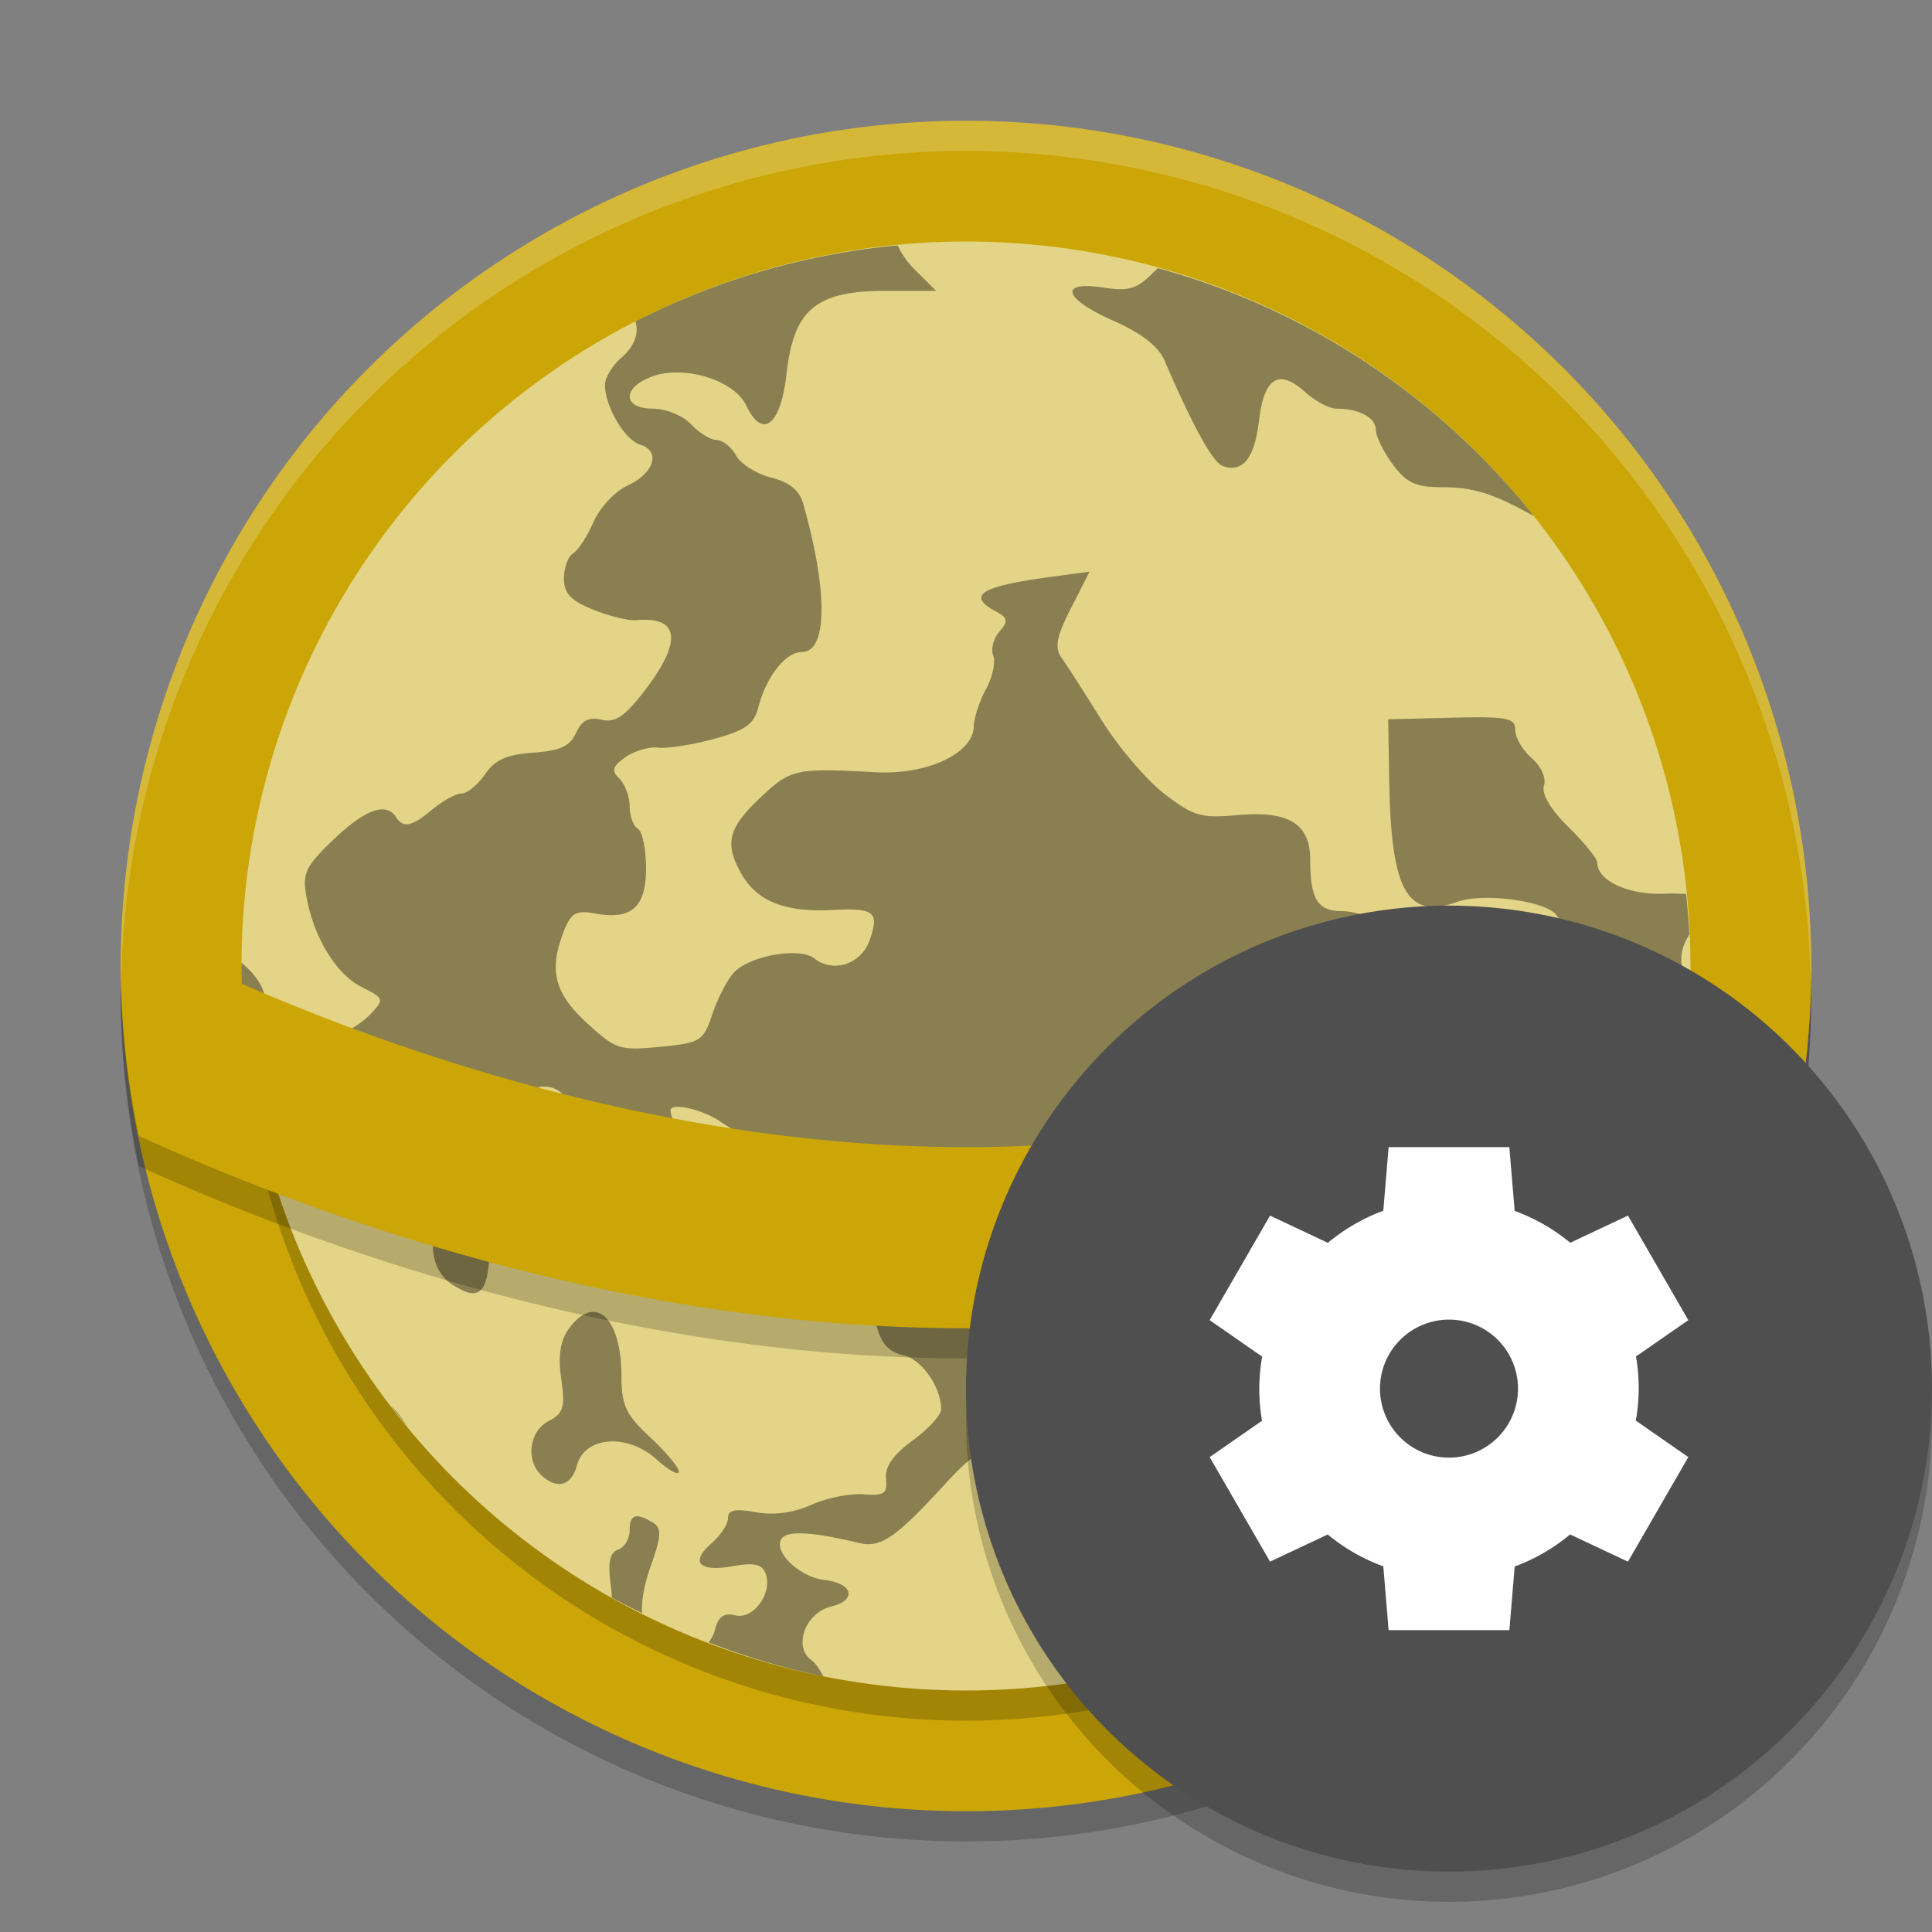 <svg xmlns="http://www.w3.org/2000/svg" width="64" height="64" version="1"><rect width="100%" height="100%" fill="#808080" stroke="none"/><defs>
<linearGradient id="ucPurpleBlue" x1="0%" y1="0%" x2="100%" y2="100%">
  <stop offset="0%" style="stop-color:#B794F4;stop-opacity:1"/>
  <stop offset="100%" style="stop-color:#4299E1;stop-opacity:1"/>
</linearGradient>
</defs>
 <circle style="opacity:0.2" cx="32" cy="33" r="28"/>
 <circle style="fill:#cba606" cx="32" cy="32" r="28"/>
 <circle style="opacity:0.2" cx="32" cy="33" r="24"/>
 <circle style="fill:#e4d487" cx="32" cy="32" r="24"/>
 <path style="opacity:0.4" d="m 29.733,8.129 a 24,24 0 0 0 -8.686,2.52 c 0.121,0.384 -0.02,0.817 -0.462,1.2 -0.299,0.259 -0.544,0.662 -0.544,0.898 0,0.72 0.65,1.825 1.17,1.985 0.69,0.214 0.458,0.95 -0.43,1.357 -0.41,0.188 -0.916,0.731 -1.122,1.205 -0.208,0.475 -0.512,0.943 -0.678,1.04 -0.164,0.098 -0.3,0.469 -0.3,0.826 0,0.498 0.228,0.739 0.976,1.038 0.535,0.215 1.176,0.371 1.424,0.347 1.429,-0.134 1.529,0.698 0.28,2.326 -0.664,0.864 -0.983,1.081 -1.435,0.972 -0.421,-0.101 -0.652,0.018 -0.844,0.436 -0.202,0.443 -0.533,0.593 -1.422,0.654 -0.875,0.061 -1.266,0.239 -1.594,0.718 -0.24,0.349 -0.586,0.632 -0.769,0.632 -0.184,0 -0.616,0.235 -0.961,0.521 -0.701,0.582 -0.975,0.641 -1.221,0.26 -0.325,-0.504 -1.026,-0.25 -2.07,0.75 -0.923,0.883 -1.035,1.12 -0.895,1.886 0.248,1.364 0.988,2.575 1.833,2.998 0.737,0.368 0.752,0.408 0.305,0.881 -0.257,0.272 -0.698,0.564 -0.98,0.649 -0.812,0.247 -0.355,0.557 1.095,0.742 1.484,0.188 1.945,0.726 1.252,1.459 -0.387,0.409 -0.365,0.486 0.255,0.875 1.212,0.761 2.176,0.295 1.038,-0.502 -0.731,-0.512 -0.22,-0.721 0.853,-0.349 0.856,0.296 1.025,0.28 1.53,-0.16 1.038,-0.899 2.166,0.431 1.217,1.434 -0.604,0.64 -0.421,1.41 0.361,1.517 0.346,0.047 1.063,0.368 1.596,0.715 0.533,0.346 1.114,0.63 1.289,0.63 0.175,0 0.67,0.352 1.099,0.781 0.871,0.87 1.355,0.98 1.601,0.367 0.295,-0.737 0.176,-1.117 -0.619,-1.985 -0.632,-0.691 -1.661,-2.527 -1.661,-2.968 0,-0.271 1.045,-0.041 1.631,0.359 0.366,0.251 0.959,0.574 1.318,0.72 0.382,0.156 0.778,0.641 0.959,1.171 0.282,0.833 0.394,0.905 1.392,0.905 h 1.085 l 0.164,1.95 c 0.197,2.346 0.385,2.821 1.19,3.014 0.593,0.143 1.225,1.061 1.225,1.778 0,0.191 -0.426,0.659 -0.947,1.039 -0.646,0.472 -0.924,0.872 -0.881,1.265 0.054,0.491 -0.058,0.568 -0.752,0.516 -0.448,-0.034 -1.225,0.124 -1.724,0.349 -0.592,0.266 -1.232,0.352 -1.834,0.244 C 24.35,49.97 24.116,50.018 24.116,50.288 c 0,0.199 -0.242,0.571 -0.538,0.828 -0.73,0.632 -0.428,0.967 0.692,0.766 0.696,-0.125 0.967,-0.07 1.087,0.23 0.256,0.637 -0.392,1.549 -0.994,1.399 -0.382,-0.096 -0.564,0.035 -0.683,0.485 -0.041,0.16 -0.116,0.295 -0.206,0.41 a 24,24 0 0 0 3.798,1.122 c -0.12,-0.229 -0.257,-0.438 -0.39,-0.532 -0.618,-0.437 -0.204,-1.572 0.647,-1.776 0.868,-0.209 0.731,-0.772 -0.212,-0.88 -0.827,-0.094 -1.706,-0.931 -1.43,-1.36 0.186,-0.287 0.977,-0.245 2.576,0.134 0.722,0.17 1.216,-0.173 2.89,-2.004 0.968,-1.061 1.714,-1.502 2.531,-1.502 0.312,0 1.424,-0.287 2.473,-0.637 1.98,-0.664 2.754,-0.64 2.681,0.084 -0.151,1.505 0.817,1.454 2.395,-0.122 0.658,-0.656 1.259,-1.132 1.337,-1.057 0.301,0.289 -0.241,1.697 -0.875,2.267 -0.803,0.722 -0.842,1.178 -0.136,1.54 0.386,0.199 0.551,0.601 0.612,1.505 l 0.082,1.234 h 1.003 c 0.352,0 0.643,0.048 0.878,0.138 a 24,24 0 0 0 11.628,-19.807 c -0.367,-0.785 -0.341,-1.259 0,-1.793 a 24,24 0 0 0 -0.108,-1.345 c -0.218,-0.011 -0.442,-0.02 -0.698,-0.01 -1.21,0.05 -2.245,-0.426 -2.245,-1.033 0,-0.128 -0.43,-0.658 -0.954,-1.175 -0.595,-0.586 -0.9,-1.104 -0.811,-1.373 0.082,-0.245 -0.094,-0.64 -0.403,-0.907 -0.301,-0.262 -0.548,-0.682 -0.548,-0.934 0,-0.402 -0.256,-0.452 -2.105,-0.408 l -2.105,0.052 0.036,2.075 c 0.062,3.634 0.604,4.577 2.273,3.968 0.764,-0.28 2.642,-0.068 3.176,0.355 0.193,0.154 0.473,0.71 0.62,1.238 0.149,0.527 0.698,1.44 1.224,2.027 1.063,1.19 1.146,1.655 0.536,3.052 -0.532,1.219 -1.105,1.079 -0.991,-0.244 l 0.084,-0.984 -0.9,0.168 c -0.498,0.095 -1.122,0.462 -1.402,0.826 -0.398,0.517 -0.584,0.593 -0.883,0.356 -0.209,-0.166 -0.378,-0.515 -0.378,-0.774 0,-0.259 -0.257,-0.547 -0.569,-0.642 -0.313,-0.095 -0.742,-0.566 -0.952,-1.05 -0.337,-0.773 -0.329,-1.009 0.064,-1.948 0.397,-0.952 0.401,-1.109 0.035,-1.46 -0.336,-0.322 -0.51,-0.332 -0.952,-0.067 -0.444,0.265 -0.654,0.246 -1.182,-0.108 -0.352,-0.236 -0.967,-0.432 -1.366,-0.432 -0.81,0 -1.055,-0.394 -1.055,-1.697 0,-1.204 -0.718,-1.64 -2.426,-1.483 -1.186,0.109 -1.447,0.031 -2.404,-0.706 -0.592,-0.455 -1.525,-1.549 -2.077,-2.435 -0.552,-0.886 -1.146,-1.811 -1.32,-2.056 -0.25,-0.354 -0.188,-0.694 0.3,-1.657 l 0.617,-1.212 -1.303,0.176 c -2.318,0.313 -2.788,0.613 -1.79,1.148 0.389,0.208 0.406,0.314 0.106,0.661 -0.197,0.226 -0.289,0.584 -0.204,0.797 0.085,0.211 -0.023,0.71 -0.239,1.108 -0.217,0.398 -0.398,0.956 -0.406,1.243 -0.023,0.894 -1.554,1.606 -3.26,1.511 -2.585,-0.143 -2.795,-0.102 -3.713,0.75 -1.147,1.066 -1.295,1.561 -0.761,2.55 0.517,0.96 1.436,1.343 3.028,1.264 1.423,-0.071 1.584,0.055 1.259,0.996 -0.277,0.799 -1.206,1.106 -1.836,0.607 -0.485,-0.385 -2.156,-0.088 -2.669,0.476 -0.215,0.235 -0.534,0.854 -0.708,1.373 -0.3,0.895 -0.388,0.95 -1.732,1.08 -1.342,0.131 -1.471,0.088 -2.436,-0.802 -1.076,-0.991 -1.259,-1.75 -0.74,-3.055 0.23,-0.578 0.401,-0.673 1.015,-0.56 1.217,0.222 1.697,-0.2 1.697,-1.5 0,-0.63 -0.122,-1.219 -0.272,-1.308 -0.149,-0.089 -0.271,-0.422 -0.271,-0.743 0,-0.32 -0.154,-0.733 -0.34,-0.914 -0.272,-0.264 -0.233,-0.406 0.202,-0.713 0.298,-0.21 0.787,-0.352 1.087,-0.316 0.299,0.036 1.126,-0.094 1.837,-0.287 1.028,-0.277 1.331,-0.487 1.47,-1.028 0.264,-1.027 0.908,-1.852 1.448,-1.852 0.853,0 0.871,-2.006 0.042,-4.925 -0.122,-0.431 -0.46,-0.704 -1.055,-0.852 -0.482,-0.12 -1.007,-0.449 -1.165,-0.732 -0.157,-0.283 -0.446,-0.513 -0.642,-0.513 -0.196,0 -0.578,-0.234 -0.848,-0.52 -0.272,-0.288 -0.835,-0.52 -1.264,-0.52 -1.014,0 -1.031,-0.698 -0.025,-1.066 1.062,-0.389 2.716,0.121 3.115,0.961 0.541,1.139 1.142,0.664 1.336,-1.057 0.239,-2.128 0.973,-2.74 3.288,-2.74 h 1.664 l -0.73,-0.729 C 30.052,8.68 29.864,8.402 29.733,8.129 Z m 8.628,0.755 c -0.047,0.042 -0.092,0.077 -0.138,0.124 -0.557,0.568 -0.818,0.649 -1.679,0.518 -1.502,-0.229 -1.309,0.376 0.354,1.106 0.899,0.395 1.477,0.845 1.674,1.301 0.948,2.198 1.601,3.381 1.928,3.501 0.662,0.244 1.057,-0.245 1.205,-1.495 0.169,-1.434 0.654,-1.738 1.525,-0.954 0.338,0.304 0.811,0.553 1.05,0.553 0.745,0 1.296,0.299 1.296,0.703 0,0.213 0.252,0.726 0.56,1.141 0.455,0.611 0.763,0.757 1.613,0.757 1.043,0 1.682,0.196 2.988,0.917 0.02,0.011 0.041,0.014 0.061,0.025 A 24,24 0 0 0 38.361,8.884 Z M 8.005,31.897 a 24,24 0 0 0 -0.005,0.103 24,24 0 0 0 0.469,4.61 c 0.87,0.354 1.11,0.214 1.2,-0.595 0.047,-0.419 0.265,-0.893 0.488,-1.057 0.343,-0.253 0.281,-0.383 -0.422,-0.863 -0.455,-0.311 -0.904,-0.853 -0.996,-1.205 -0.089,-0.341 -0.391,-0.713 -0.734,-0.994 z m 7.554,7.933 c -0.224,-0.023 -0.495,0.097 -0.795,0.385 -0.635,0.607 -0.539,1.828 0.18,2.31 0.824,0.553 1.142,0.392 1.247,-0.628 0.128,-1.258 -0.14,-2.016 -0.632,-2.068 z m 4.073,3.629 c -0.245,0.008 -0.515,0.184 -0.785,0.553 -0.287,0.391 -0.365,0.896 -0.256,1.663 0.136,0.943 0.077,1.145 -0.416,1.398 -0.635,0.324 -0.77,1.289 -0.251,1.786 0.516,0.494 1.008,0.365 1.186,-0.312 0.252,-0.965 1.664,-1.078 2.629,-0.211 0.412,0.37 0.748,0.557 0.748,0.415 0,-0.142 -0.428,-0.656 -0.952,-1.141 -0.8,-0.744 -0.949,-1.061 -0.949,-2.018 0,-1.351 -0.414,-2.149 -0.954,-2.132 z m -6.689,3.098 a 24,24 0 0 0 0.555,0.701 c -0.164,-0.253 -0.35,-0.496 -0.555,-0.701 z m 8.088,3.684 c -0.121,0.042 -0.173,0.194 -0.173,0.462 0,0.271 -0.173,0.556 -0.384,0.632 -0.281,0.103 -0.346,0.428 -0.238,1.205 0.02,0.145 0.026,0.262 0.034,0.383 a 24,24 0 0 0 0.998,0.512 c -0.017,-0.415 0.059,-0.904 0.276,-1.516 0.368,-1.039 0.382,-1.3 0.082,-1.482 -0.281,-0.17 -0.473,-0.239 -0.595,-0.197 z"/>
 <path style="opacity:0.2" d="M 59.953,31.676 C 58.481,32.476 46.107,39 32,39 17.925,39 5.587,32.513 4.066,31.688 A 28,28 0 0 0 4,33 28,28 0 0 0 4.602,38.629 C 10.047,41.111 20.373,45 32,45 43.65,45 53.993,41.095 59.43,38.613 A 28,28 0 0 0 60,33 28,28 0 0 0 59.953,31.676 Z"/>
 <path style="fill:#cba606" d="M 59.953,30.676 C 58.481,31.476 46.107,38 32,38 17.925,38 5.587,31.513 4.066,30.688 A 28,28 0 0 0 4,32 28,28 0 0 0 4.602,37.629 C 10.047,40.111 20.373,44 32,44 43.65,44 53.993,40.095 59.43,37.613 A 28,28 0 0 0 60,32 28,28 0 0 0 59.953,30.676 Z"/>
 <path style="opacity:0.2;fill:#ffffff" d="M 32 4 A 28 28 0 0 0 4 32 A 28 28 0 0 0 4.018 32.492 A 28 28 0 0 1 32 5 A 28 28 0 0 1 59.975 32.492 A 28 28 0 0 0 60 32 A 28 28 0 0 0 32 4 z"/>
 <path style="opacity:0.2;fill-rule:evenodd" d="M 63.958,45.848 A 16,16 0 0 1 48,61 16,16 0 0 1 32.042,46.152 16,16 0 0 0 32,47 16,16 0 0 0 48,63 16,16 0 0 0 64,47 16,16 0 0 0 63.958,45.848 Z"/>
 <circle style="fill:#4f4f4f" cx="48" cy="46" r="16"/>
 <path style="fill:#ffffff" d="m 46,38 -0.176,2.107 a 6.286,6.286 0 0 0 -1.837,1.063 l -1.915,-0.902 -2,3.464 1.739,1.208 a 6.286,6.286 0 0 0 -0.096,1.06 6.286,6.286 0 0 0 0.091,1.065 l -1.734,1.203 2,3.464 1.911,-0.9 a 6.286,6.286 0 0 0 1.841,1.056 l 0.176,2.112 h 4 l 0.176,-2.107 a 6.286,6.286 0 0 0 1.837,-1.063 l 1.915,0.902 2,-3.464 -1.739,-1.208 a 6.286,6.286 0 0 0 0.096,-1.06 6.286,6.286 0 0 0 -0.091,-1.065 l 1.734,-1.203 -2,-3.464 -1.911,0.9 a 6.286,6.286 0 0 0 -1.842,-1.056 l -0.176,-2.112 h -4 z m 2,5.714 a 2.286,2.286 0 0 1 2.286,2.286 A 2.286,2.286 0 0 1 48,48.286 2.286,2.286 0 0 1 45.714,46 2.286,2.286 0 0 1 48,43.714 Z"/>
</svg>
